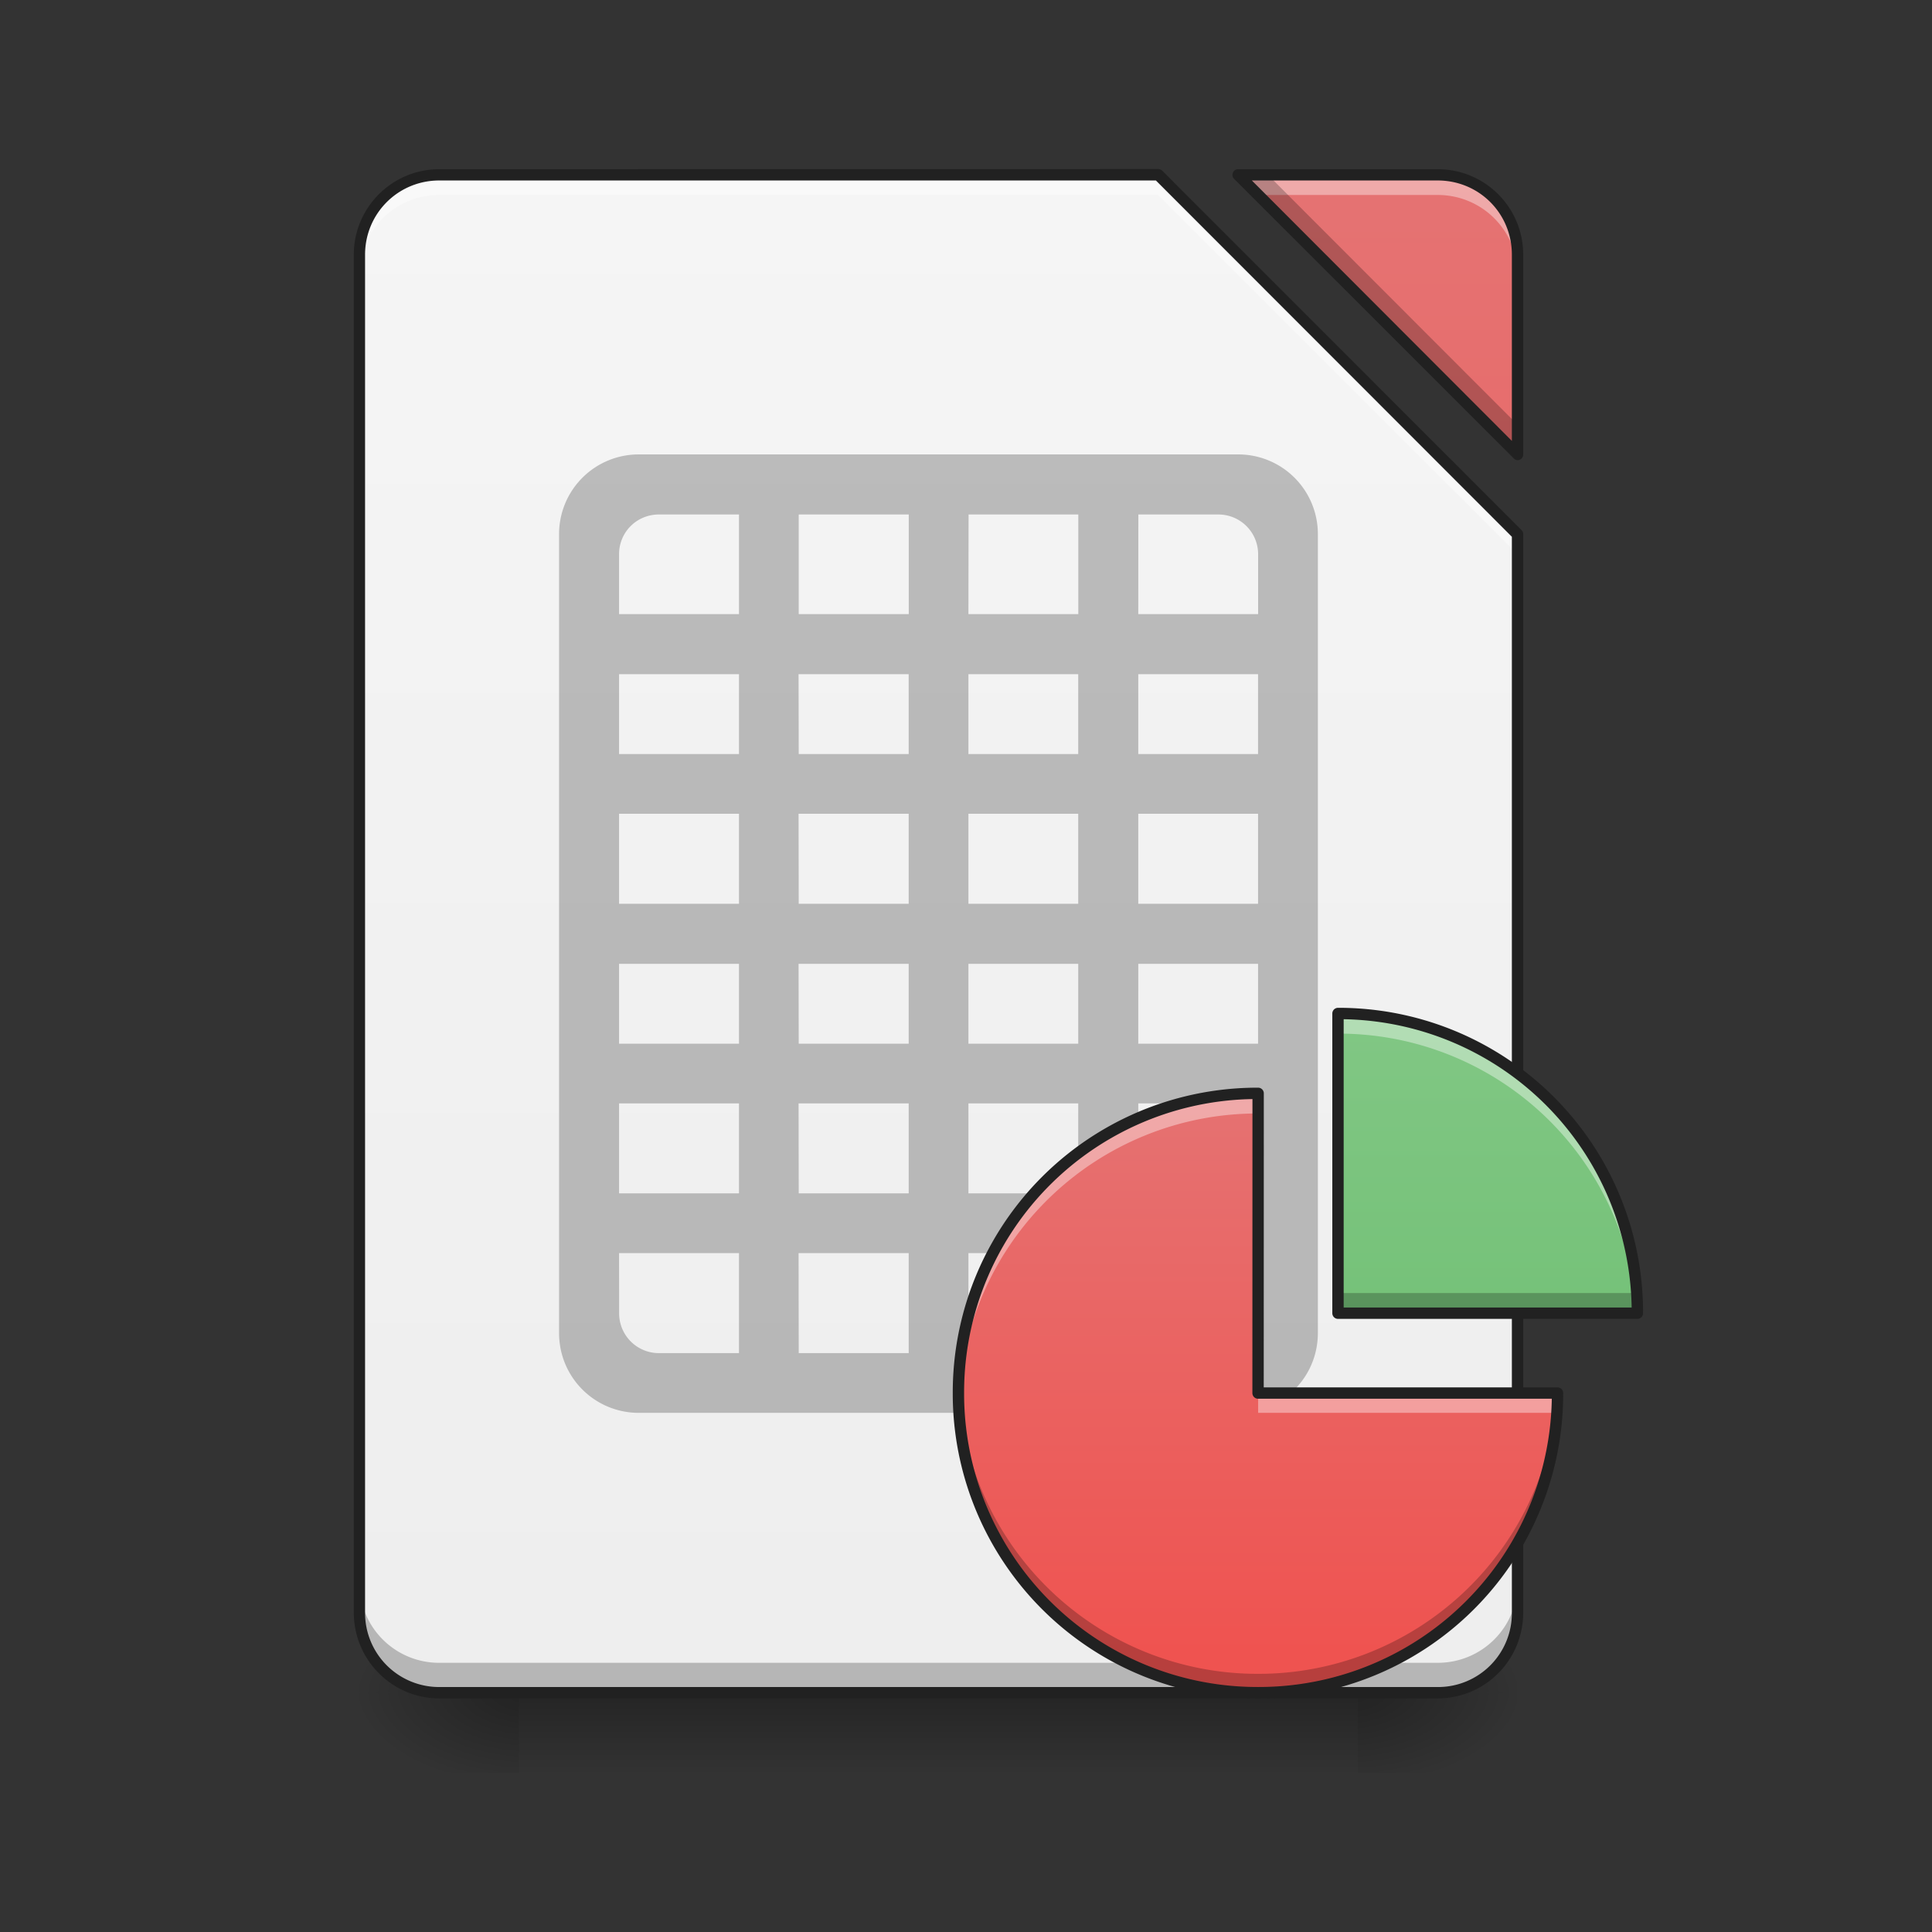 <svg xmlns="http://www.w3.org/2000/svg" width="32" height="32" viewBox="0 0 24 24"><rect x="0" y="0" width="24" height="24" fill="#333333" stroke="none"/><defs><linearGradient id="a" gradientUnits="userSpaceOnUse" x1="254" y1="233.5" x2="254" y2="254.667" gradientTransform="matrix(.047 0 0 .047 0 10.08)"><stop offset="0" stop-opacity=".275"/><stop offset="1" stop-opacity="0"/></linearGradient><radialGradient id="b" gradientUnits="userSpaceOnUse" cx="450.909" cy="189.579" fx="450.909" fy="189.579" r="21.167" gradientTransform="matrix(0 -.059 -.105 0 36.617 47.696)"><stop offset="0" stop-opacity=".314"/><stop offset=".222" stop-opacity=".275"/><stop offset="1" stop-opacity="0"/></radialGradient><radialGradient id="c" gradientUnits="userSpaceOnUse" cx="450.909" cy="189.579" fx="450.909" fy="189.579" r="21.167" gradientTransform="matrix(0 .059 .105 0 -13.299 -5.646)"><stop offset="0" stop-opacity=".314"/><stop offset=".222" stop-opacity=".275"/><stop offset="1" stop-opacity="0"/></radialGradient><radialGradient id="d" gradientUnits="userSpaceOnUse" cx="450.909" cy="189.579" fx="450.909" fy="189.579" r="21.167" gradientTransform="matrix(0 -.059 .105 0 -13.299 47.696)"><stop offset="0" stop-opacity=".314"/><stop offset=".222" stop-opacity=".275"/><stop offset="1" stop-opacity="0"/></radialGradient><radialGradient id="e" gradientUnits="userSpaceOnUse" cx="450.909" cy="189.579" fx="450.909" fy="189.579" r="21.167" gradientTransform="matrix(0 .059 -.105 0 36.617 -5.646)"><stop offset="0" stop-opacity=".314"/><stop offset=".222" stop-opacity=".275"/><stop offset="1" stop-opacity="0"/></radialGradient><linearGradient id="f" gradientUnits="userSpaceOnUse" x1="940" y1="1695.118" x2="940" y2="175.118" gradientTransform="matrix(.012 0 0 .012 0 0)"><stop offset="0" stop-color="#eee"/><stop offset="1" stop-color="#f5f5f5"/></linearGradient><linearGradient id="g" gradientUnits="userSpaceOnUse" x1="940" y1="1695.118" x2="940" y2="175.118" gradientTransform="matrix(.012 0 0 .012 0 0)"><stop offset="0" stop-color="#ef5350"/><stop offset="1" stop-color="#e57373"/></linearGradient><linearGradient id="h" gradientUnits="userSpaceOnUse" x1="940" y1="1215.118" x2="940" y2="615.118" gradientTransform="matrix(.012 0 0 .012 3.97 5.954)"><stop offset="0" stop-color="#ef5350"/><stop offset="1" stop-color="#e57373"/></linearGradient><linearGradient id="i" gradientUnits="userSpaceOnUse" x1="296.333" y1="117.083" x2="296.333" y2="-62.833" gradientTransform="matrix(.047 0 0 .047 4.465 15.537)"><stop offset="0" stop-color="#66bb6a"/><stop offset="1" stop-color="#81c784"/></linearGradient></defs><path d="M6.45 21.027h10.417v.993H6.45zm0 0" fill="url(#a)"/><path d="M16.867 21.027h1.985v-.996h-1.985zm0 0" fill="url(#b)"/><path d="M6.45 21.027H4.464v.993h1.984zm0 0" fill="url(#c)"/><path d="M6.45 21.027H4.464v-.996h1.984zm0 0" fill="url(#d)"/><path d="M16.867 21.027h1.985v.993h-1.985zm0 0" fill="url(#e)"/><path d="M5.457 2.172a.989.989 0 0 0-.992.992v16.867c0 .551.441.996.992.996h12.402c.551 0 .993-.445.993-.996V6.637l-4.465-4.465zm9.922 0l3.473 3.473v-2.48a.989.989 0 0 0-.993-.993zm0 0" fill="url(#f)"/><path d="M7.938 5.645a.989.989 0 0 0-.993.992v9.922c0 .55.442.992.992.992h7.442c.55 0 .992-.442.992-.992V6.637a.989.989 0 0 0-.992-.992zm.25.746h.992v1.238H7.69v-.742c0-.278.22-.496.497-.496zm1.734 0h1.367v1.238H9.922zm2.11 0h1.363v1.238H12.03zm2.109 0h.992c.273 0 .496.218.496.496v.742H14.14zM7.69 8.375H9.18v.992H7.69zm2.23 0h1.368v.992H9.922zm2.11 0h1.364v.992H12.03zm2.11 0h1.488v.992H14.14zm-6.45 1.734H9.18v1.118H7.69zm2.23 0h1.368v1.118H9.922zm2.11 0h1.364v1.118H12.03zm2.11 0h1.488v1.118H14.14zm-6.45 1.864H9.18v.992H7.69zm2.23 0h1.368v.992H9.922zm2.11 0h1.364v.992H12.03zm2.11 0h1.488v.992H14.14zm-6.45 1.734H9.18v1.117H7.69zm2.23 0h1.368v1.117H9.922zm2.11 0h1.364v1.117H12.03zm2.11 0h1.488v1.117H14.14zm-6.45 1.86H9.18v1.242h-.992a.494.494 0 0 1-.497-.497zm2.23 0h1.368v1.242H9.922zm2.11 0h1.364v1.242H12.03zm2.11 0h1.488v.745a.497.497 0 0 1-.496.497h-.992zm0 0" fill-opacity=".235"/><path d="M15.379 2.172l3.473 3.473v-2.48a.989.989 0 0 0-.993-.993zm0 0" fill="url(#g)"/><path d="M5.457 2.172a.989.989 0 0 0-.992.992v.25c0-.55.441-.992.992-.992h8.93l4.465 4.465v-.25l-4.465-4.465zm9.922 0l.25.25h2.23c.551 0 .993.441.993.992v-.25a.989.989 0 0 0-.993-.992zm0 0" fill="#fff" fill-opacity=".392"/><path d="M15.379 2.172l3.473 3.473v-.368L15.75 2.172zM4.465 19.664v.367c0 .551.441.996.992.996h12.402c.551 0 .993-.445.993-.996v-.367c0 .55-.442.992-.993.992H5.457a.989.989 0 0 1-.992-.992zm0 0" fill-opacity=".235"/><path d="M5.457 2.102c-.586 0-1.062.476-1.062 1.062v16.867c0 .59.476 1.067 1.062 1.067h12.402c.59 0 1.063-.477 1.063-1.067V6.637a.065.065 0 0 0-.02-.051L14.437 2.12a.074.074 0 0 0-.05-.02zm9.922 0a.067.067 0 0 0-.063.043c-.011.027-.007.058.016.078l3.473 3.472c.02.02.05.028.074.016a.072.072 0 0 0 .043-.066v-2.48c0-.587-.473-1.063-1.063-1.063zm-9.922.14h8.902l4.422 4.426v13.363a.917.917 0 0 1-.922.926H5.457a.92.92 0 0 1-.922-.926V3.164c0-.512.41-.922.922-.922zm10.094 0h2.308c.516 0 .922.41.922.922v2.313zm0 0" fill="#212121"/><path d="M15.629 13.582a3.714 3.714 0 0 0-3.723 3.723 3.714 3.714 0 0 0 3.723 3.722 3.711 3.711 0 0 0 3.719-3.722h-3.72zm0 0" fill="url(#h)"/><path d="M16.621 12.59v3.723h3.719a3.711 3.711 0 0 0-3.719-3.723zm0 0" fill="url(#i)"/><path d="M15.629 13.582a3.714 3.714 0 0 0-3.723 3.723c0 .043.004.082.004.125a3.714 3.714 0 0 1 3.719-3.598zm0 3.723v.246h3.71c.009-.082.009-.164.009-.246zm0 0M16.621 12.59v.25a3.71 3.71 0 0 1 3.711 3.473h.008a3.711 3.711 0 0 0-3.719-3.723zm0 0" fill="#fff" fill-opacity=".392"/><path d="M11.91 17.188c-.004.039-.004.078-.004.117a3.714 3.714 0 0 0 3.723 3.722 3.711 3.711 0 0 0 3.719-3.722h-.004a3.718 3.718 0 0 1-3.715 3.488 3.713 3.713 0 0 1-3.719-3.605zm0 0M16.621 16.063v.25h3.719c0-.083 0-.168-.008-.25zm0 0" fill-opacity=".235"/><path d="M15.629 13.582a3.714 3.714 0 0 0-3.723 3.723 3.714 3.714 0 0 0 3.723 3.722 3.711 3.711 0 0 0 3.719-3.722h-3.72zm0 0" fill="none" stroke-width=".141" stroke-linecap="round" stroke-linejoin="round" stroke="#212121"/><path d="M16.621 12.59v3.723h3.719a3.711 3.711 0 0 0-3.719-3.723zm0 0" fill="none" stroke-width=".141" stroke-linecap="round" stroke-linejoin="round" stroke="#212121"/></svg>
